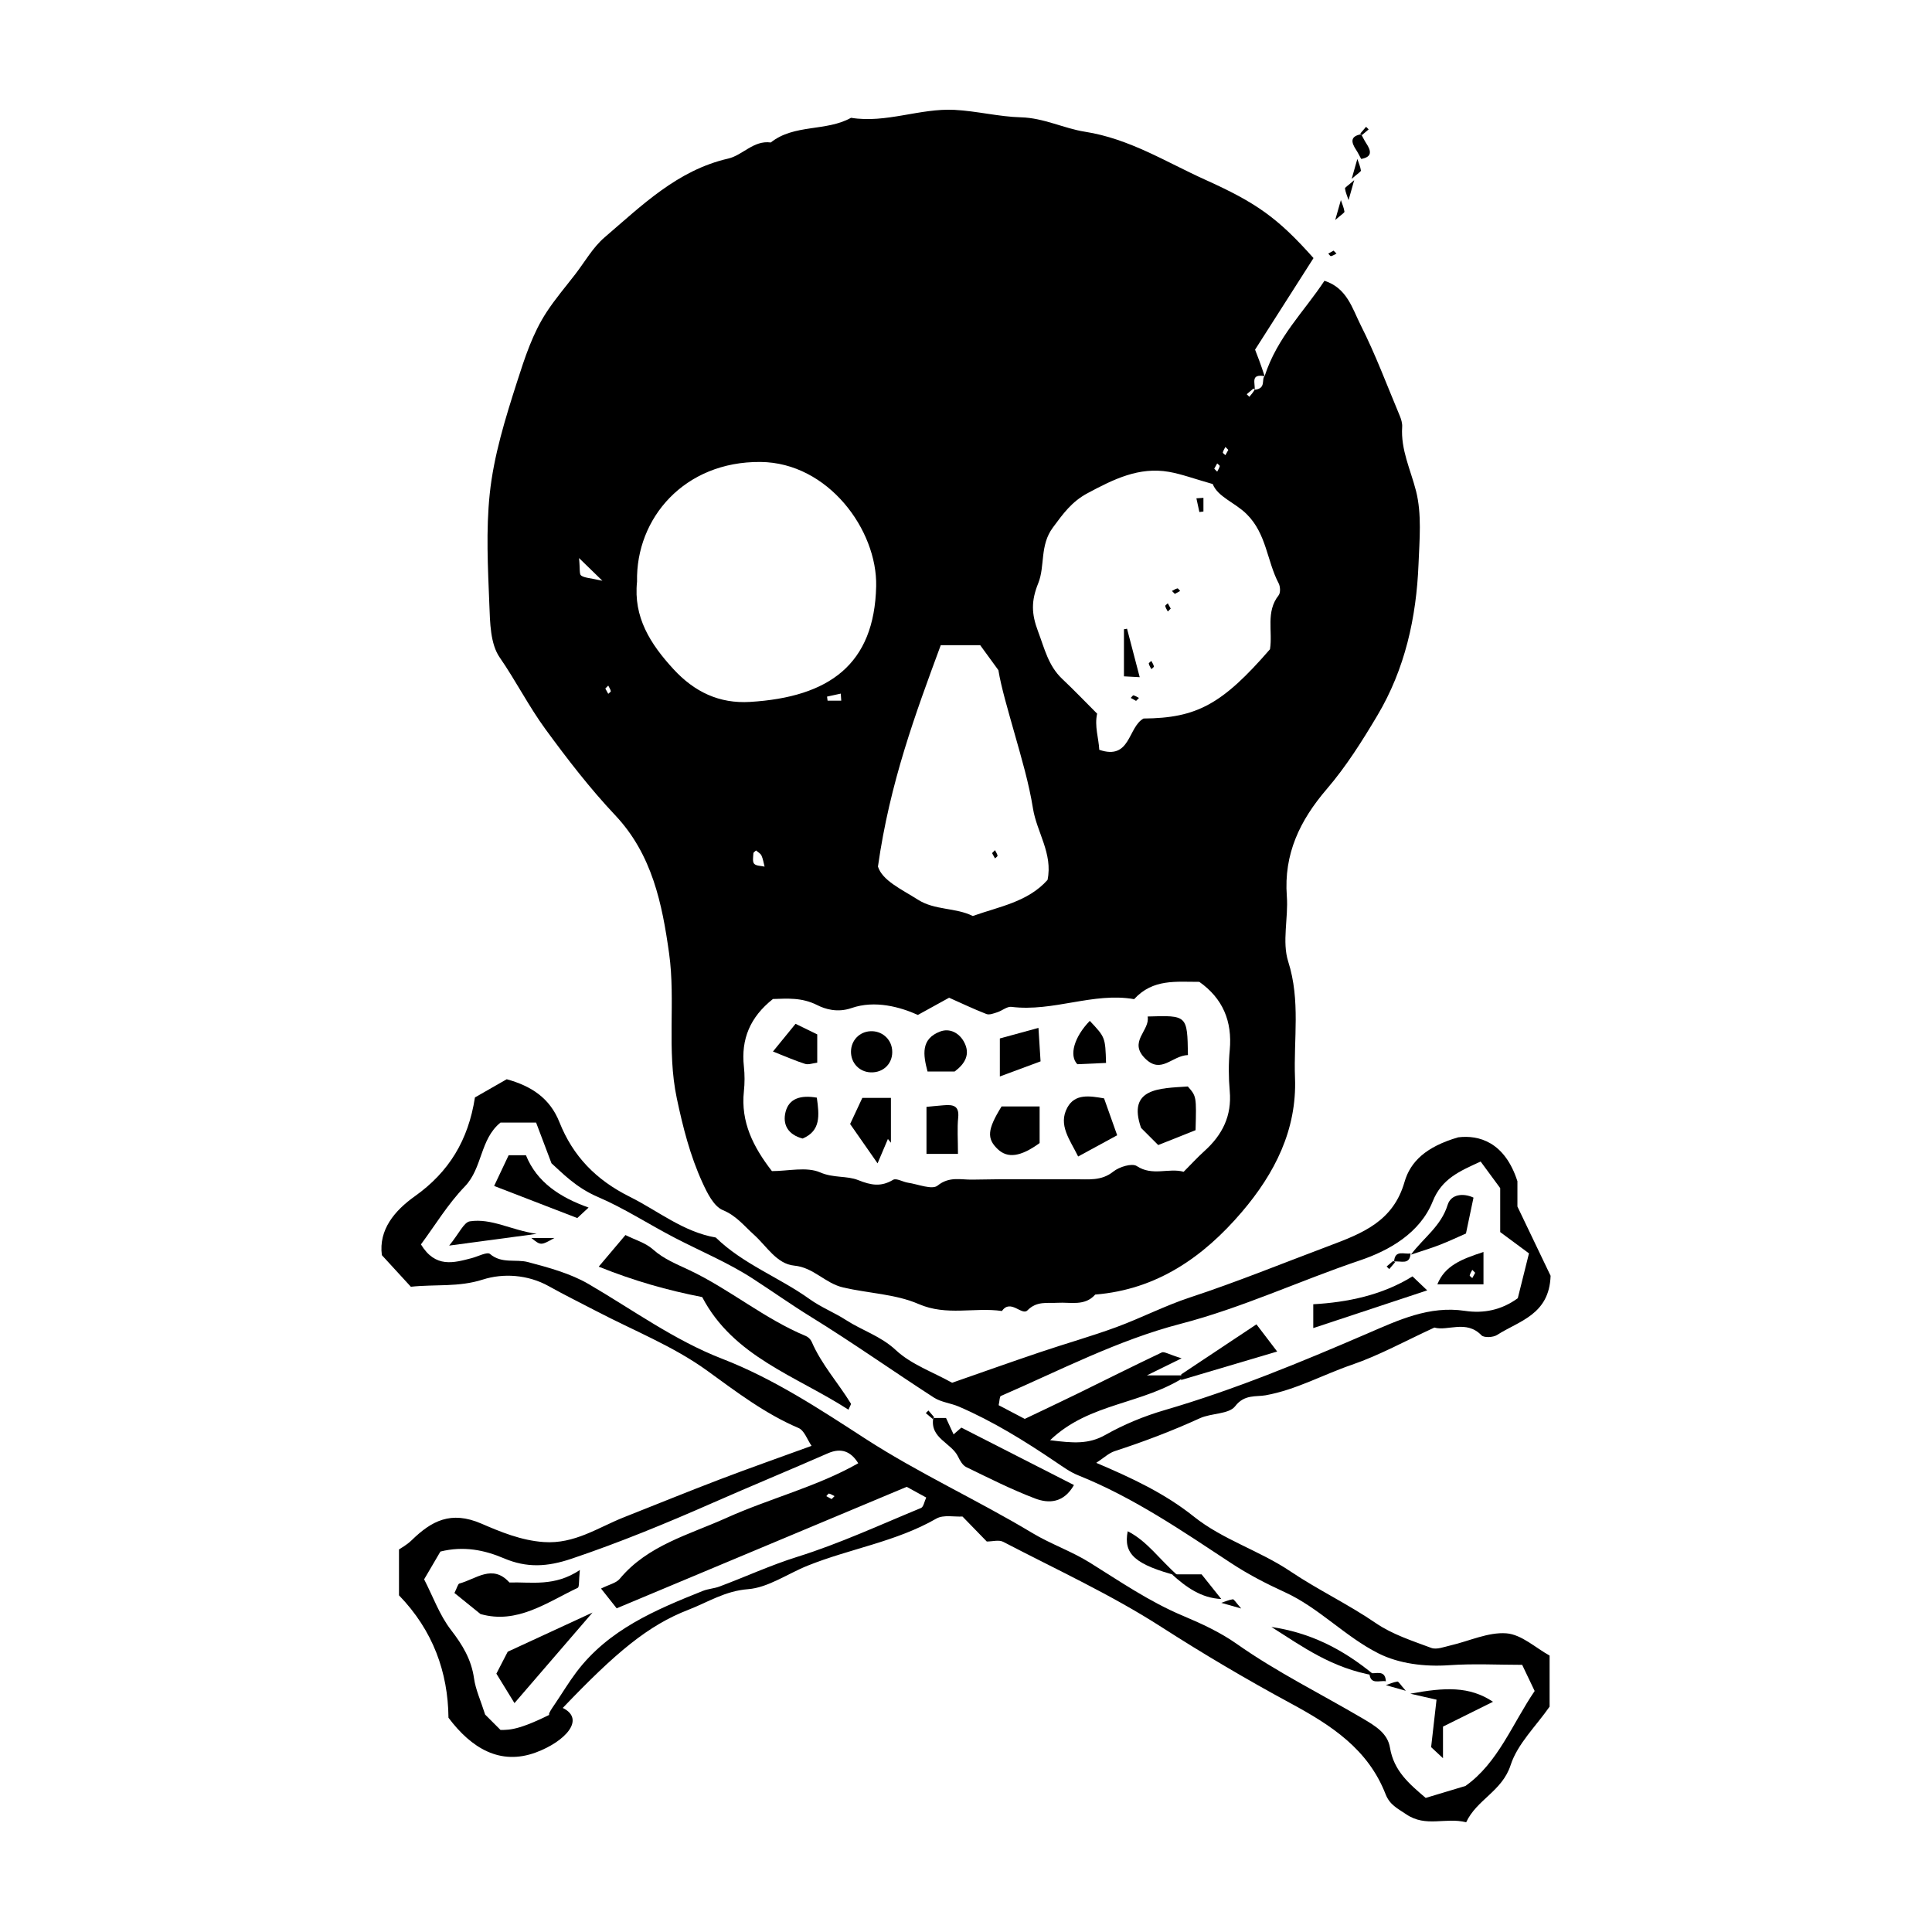 <svg version="1.1" xmlns="http://www.w3.org/2000/svg" xmlns:xlink="http://www.w3.org/1999/xlink" x="0px" y="0px" width="1000px"
	 height="1000px" viewBox="-147.5 570.5 1000 1000" enable-background="new -147.5 570.5 1000 1000" xml:space="preserve">
<g id="Layer_1" display="none">
	<rect x="-147.5" y="570.5" display="inline" fill="#007807" width="1000" height="1000"/>
</g>
<g id="Layer_2">
	<g id="l5WMpz_1_">
		<g>
			<g>
				<path fill="none" d="M553.438,663.748c-3.248,2.897-4.854,3.746-4.77,4.35c0.289,2.036,1.182,3.986,1.848,5.967
					c0.727-2.571,1.461-5.134-6.902,10.318c3.256-2.895,4.859-3.743,4.775-4.35c-0.285-2.036-1.182-3.982-1.846-5.966
					C545.811,676.632,545.08,679.203,553.438,663.748z M557.047,639.988c-5.842,1.045-5.188,4.176-2.65,8.031
					c0.994,1.505,1.773,3.158-2.264,15.066c3.258-2.892,4.861-3.743,4.775-4.347c-0.287-2.036-1.18-3.989-1.844-5.97
					c-0.73,2.568-1.465,5.131,1.982,0c5.846-1.044,5.189-4.178,2.656-8.027c-0.992-1.511-1.775-3.162-3.1-5.133
					c0.273,0.273,0.547,0.55,0.82,0.83c1.17-0.989,2.322-1.983,3.488-2.97c-0.447-0.45-0.898-0.896-1.346-1.34
					C558.574,637.287,557.588,638.449,557.047,639.988z M157.16,1443.137c14.098-17.373,30.824-31.374,51.682-39.441
					c10.047-3.887,18.951-9.744,30.834-10.649c10.396-0.789,20.51-8.024,30.867-12.178c21.932-8.824,45.76-12.355,66.594-24.351
					c3.684-2.12,9.336-0.824,13.535-1.069c4.686,4.819,8.635,8.88,12.576,12.931c2.918,0,6.27-1.004,8.494,0.158
					c27.447,14.309,55.777,27.311,81.729,43.987c21.836,14.028,44.209,27.251,66.859,39.485
					c21.404,11.566,40.221,23.841,49.316,47.103c2.209,5.652,6.137,7.359,10.691,10.453c10.203,6.939,20.434,1.399,31.035,4.147
					c5.512-11.814,18.629-16.043,23.016-29.604c3.566-11.037,13.139-20.128,20.172-30.264c0-7.857,0-16.255,0-26.437
					c-7.156-3.927-14.51-10.897-22.352-11.504c-9.432-0.725-19.275,4.045-28.979,6.271c-3.273,0.752-7.152,2.31-9.922,1.271
					c-9.814-3.647-20.146-6.98-28.662-12.812c-14.305-9.801-30.043-17.256-44.172-26.757c-16.135-10.86-35.014-16.379-50.092-28.43
					c-14.975-11.979-32.049-19.97-50.477-27.783c3.895-2.53,6.488-5.064,9.572-6.068c15.012-4.882,29.695-10.453,44.062-17.017
					c5.941-2.721,15.057-2.018,18.293-6.252c4.775-6.24,10.895-4.754,15.721-5.628c15.867-2.863,29.766-10.701,44.67-15.81
					c14.223-4.878,27.557-12.29,42.713-19.251c6.785,2.002,16.467-4.176,24.352,4.001c1.326,1.368,6.096,1.129,8.111-0.18
					c11.268-7.264,27.012-10.391,27.676-30.615c-4.457-9.3-9.846-20.558-17.17-35.854c0-2.154,0-9.233,0-13.086
					c-6.545-20.377-20.004-24.049-30.672-22.728c-16.488,4.812-24.701,12.461-27.764,23.094
					c-5.83,20.297-21.537,26.512-39.061,33.088c-23.945,8.981-47.625,18.666-71.963,26.682
					c-13.039,4.294-25.383,10.695-38.291,15.439c-12.953,4.751-26.281,8.494-39.361,12.922
					c-15.283,5.161-30.479,10.577-45.486,15.807c-9.941-5.547-21.182-9.474-29.15-16.91c-7.779-7.264-17.416-10.133-25.805-15.562
					c-5.977-3.874-12.801-6.517-18.889-10.876c-15.703-11.254-34.367-18.057-48.484-31.827
					c-16.846-2.926-29.805-13.758-44.525-21.102c-17.508-8.724-29.397-21.005-36.405-38.608
					c-4.953-12.437-14.504-18.688-27.276-22.218c-5.795,3.32-11.535,6.604-16.453,9.418c-3.43,22.195-13.478,38.617-31.063,51.116
					c-10.502,7.465-18.822,17.317-17.119,30.513c5.571,6.075,10.341,11.273,15.011,16.363c12.647-1.353,24.689,0.308,37.228-3.716
					c10.397-3.333,23.237-2.692,34.209,3.451c8.037,4.499,16.319,8.557,24.487,12.822c19.248,10.066,39.898,18.194,57.312,30.792
					c15.291,11.071,29.979,22.323,47.449,29.778c2.994,1.281,4.502,6.038,6.719,9.222c-16.736,6.106-32.221,11.548-47.555,17.387
					c-16.537,6.312-32.924,13.018-49.396,19.513c-13.531,5.335-25.669,14.027-41.656,12.896
					c-11.737-0.818-22.457-5.299-32.328-9.558c-15.76-6.787-25.737-1.411-36.09,8.659c-2.481,2.422-5.671,4.119-6.517,4.723
					c0,10.139,0,17.149,0,23.747c17.613,18.2,25.37,39.812,25.613,63.356c11.833,15.775,26.723,24.823,45.231,17.977
					C144.895,1472.017,155.773,1460.411,157.16,1443.137z M508.188,766.886c-3.189-8.071-4.85-12.293-6.074-15.396
					c10.4-16.298,20.42-32.005,30.254-47.4c-18.613-20.931-29.67-28.653-56.068-40.567c-20.367-9.19-39.189-21.229-62.303-24.845
					c-10.779-1.688-21.217-7.13-32.988-7.446c-11.506-0.305-22.92-3.265-34.441-3.861c-17.977-0.93-35.369,7.061-53.586,4.101
					c-12.938,7.226-29.359,3.097-41.541,12.778c-8.916-1.237-14.484,6.588-22.061,8.332c-26.266,6.035-44.629,24.229-63.961,40.782
					c-6.072,5.198-10.217,12.663-15.207,19.127c-4.972,6.442-10.288,12.669-14.743,19.456
					c-7.279,11.091-11.333,23.673-15.354,36.199c-6.071,18.969-12.053,38.192-14.124,57.889
					c-2.002,18.943-0.964,38.291-0.211,57.425c0.361,9.296,0.491,20.314,5.36,27.341c8.395,12.126,15.045,25.312,23.683,37.129
					c11.289,15.434,23.054,30.696,36.149,44.591c19.133,20.309,24.275,45.878,27.852,71.468c3.445,24.674-1.318,49.827,3.986,74.97
					c3.195,15.153,6.902,29.717,13.256,43.608c2.469,5.41,5.857,12.355,10.602,14.311c6.986,2.876,10.979,8.155,16.016,12.664
					c6.631,5.932,11.793,15.172,20.908,16.043c10.117,0.97,15.848,9.109,25.377,11.326c13.008,3.019,27.064,3.376,38.92,8.525
					c14.688,6.386,28.963,1.566,43.213,3.646c4.48-6.479,10.301,2.6,13.197-0.333c4.883-4.965,10.186-3.6,15.57-3.927
					c6.729-0.404,14.057,1.909,19.531-4.253c31.869-2.593,55.914-19.363,75.9-42.771c16.963-19.883,28.521-42.498,27.49-69.389
					c-0.766-20.007,2.916-40.039-3.502-60.164c-3.283-10.31,0.121-22.578-0.727-33.867c-1.629-21.872,6.752-39.222,20.693-55.479
					c9.98-11.622,18.301-24.832,26.16-38.049c14.295-24.033,20.209-50.7,21.311-78.38c0.51-12.633,1.746-25.868-1.285-37.825
					c-2.801-11.003-7.953-21.325-7.176-33.159c0.121-1.915-0.506-4.01-1.271-5.823c-6.584-15.723-12.561-31.765-20.234-46.946
					c-4.271-8.441-7.045-19.181-18.729-22.88C527.502,731.818,513.604,744.967,508.188,766.886z M542.748,700.233
					c-0.889,0.497-1.82,1.001-2.742,1.517c0.473,0.473,1.045,1.409,1.396,1.331c1.004-0.221,1.912-0.858,2.857-1.331
					C543.793,701.277,543.314,700.806,542.748,700.233z"/>
				<path d="M507.062,765.201c6.541-20.234,20.439-33.383,30.967-49.37c11.684,3.703,14.463,14.436,18.729,22.88
					c7.674,15.179,13.643,31.228,20.232,46.947c0.764,1.81,1.395,3.911,1.271,5.823c-0.781,11.827,4.371,22.152,7.176,33.159
					c3.033,11.96,1.797,25.195,1.287,37.824c-1.107,27.681-7.008,54.351-21.311,78.381c-7.859,13.213-16.18,26.427-26.16,38.049
					c-13.941,16.254-22.322,33.605-20.693,55.479c0.846,11.289-2.568,23.561,0.725,33.87c6.42,20.122,2.732,40.153,3.504,60.161
					c1.025,26.887-10.527,49.506-27.49,69.389c-19.98,23.411-44.037,40.175-75.902,42.769c-5.473,6.165-12.801,3.849-19.525,4.259
					c-5.395,0.327-10.691-1.038-15.574,3.924c-2.896,2.936-8.717-6.149-13.197,0.33c-14.256-2.074-28.523,2.742-43.213-3.645
					c-11.855-5.148-25.912-5.503-38.924-8.524c-9.529-2.214-15.256-10.356-25.373-11.323c-9.119-0.865-14.279-10.114-20.908-16.05
					c-5.037-4.502-9.029-9.781-16.016-12.66c-4.744-1.955-8.133-8.907-10.607-14.311c-6.348-13.889-10.055-28.458-13.258-43.605
					c-5.303-25.14-0.541-50.299-3.979-74.973c-3.576-25.587-8.719-51.163-27.857-71.472c-13.096-13.891-24.854-29.156-36.144-44.59
					c-8.641-11.809-15.294-25-23.683-37.129c-4.875-7.026-4.999-18.045-5.36-27.335c-0.746-19.137-1.791-38.479,0.211-57.432
					c2.071-19.695,8.053-38.919,14.128-57.885c4.023-12.523,8.077-25.105,15.355-36.196c4.455-6.787,9.771-13.014,14.746-19.456
					c4.981-6.464,9.136-13.929,15.21-19.127c19.334-16.547,37.695-34.747,63.957-40.782c7.574-1.738,13.143-9.566,22.062-8.332
					c12.178-9.682,28.602-5.553,41.541-12.778c18.213,2.953,35.611-5.037,53.578-4.107c11.523,0.597,22.936,3.557,34.443,3.861
					c11.768,0.317,22.211,5.759,32.99,7.443c23.113,3.619,41.936,15.657,62.299,24.848c26.402,11.911,37.459,19.631,56.07,40.562
					c-9.824,15.399-19.85,31.104-30.248,47.401C503.338,754.593,504.998,758.814,507.062,765.201
					c-7.506-1.328-4.75,3.603-5.166,7.022c-0.062-0.087-0.33-0.363-0.604-0.64c-1.17,0.985-2.322,1.977-3.488,2.969
					c0.447,0.451,0.895,0.896,1.348,1.343c0.99-1.159,1.979-2.322,2.744-3.672C508.051,771.668,505.291,766.743,507.062,765.201z
					 M439.523,1087.666c-21.061-3.729-41.785,6.681-63.506,3.985c-2.264-0.283-4.781,1.98-7.266,2.771
					c-1.84,0.6-4.141,1.526-5.689,0.933c-6.725-2.615-13.252-5.746-19.305-8.432c-5.891,3.245-11.084,6.109-16.166,8.904
					c-9.15-4.123-22.234-7.761-34.34-3.563c-7.395,2.568-13.824,0.464-17.674-1.486c-8.195-4.15-15.73-3.382-23.006-3.195
					c-11.82,9.346-16.584,20.793-15.029,34.986c0.453,4.194,0.447,8.544,0,12.747c-1.723,16.003,4.898,28.937,14.5,41.348
					c8.432,0,17.928-2.4,25.029,0.69c6.855,2.979,13.717,1.604,19.654,3.982c6.641,2.655,11.797,3.601,18.064-0.177
					c1.641-0.989,5.018,1.106,7.639,1.501c5.246,0.777,12.514,3.815,15.369,1.505c6.08-4.921,12.082-2.96,18.014-3.093
					c17.734-0.404,35.471-0.068,53.211-0.187c6.754-0.057,13.506,1.022,19.721-3.974c3.041-2.45,9.682-4.483,12.15-2.854
					c8.141,5.373,16.568,0.799,24.268,2.954c3.826-3.837,7.178-7.518,10.865-10.839c9.178-8.301,14.109-18.132,12.984-30.886
					c-0.621-7.032-0.652-14.227,0-21.266c1.381-15.005-3.65-26.775-15.75-35.316
					C461.301,1078.746,449.252,1077.023,439.523,1087.666z M480.207,821.04c-9.875-2.805-16.146-5.171-22.631-6.306
					c-15.623-2.729-28.701,3.855-42.119,11.019c-8.295,4.434-12.703,10.68-17.982,17.79c-6.896,9.29-3.98,19.924-7.588,28.847
					c-3.699,9.159-3.547,15.784-0.086,24.94c3.346,8.849,5.307,17.791,12.512,24.578c6.18,5.82,12.047,11.973,18.057,17.977
					c-1.443,6.551,0.826,12.713,1.109,18.704c16.264,5.581,14.77-11.752,22.924-16.188c27.602-0.196,40.791-7.425,65.438-35.849
					c1.494-9.277-2.293-19.345,4.473-27.919c1.033-1.312,0.896-4.527,0.023-6.193c-6.104-11.606-6.229-25.575-16.555-35.829
					C491.711,830.582,482.83,827.736,480.207,821.04z M182.232,871.562c-1.932,18.35,6.803,32.154,18.787,45.212
					c10.953,11.933,23.844,18.008,39.744,17.035c40.99-2.513,64.332-19.435,65.24-59.865c0.645-29.083-24.859-64.022-59.852-64.333
					C206.75,809.256,181.541,838.702,182.232,871.562z M306.924,1019.039c2.336,7.281,11.99,11.618,20.732,17.155
					c8.748,5.554,19.41,3.977,28.361,8.426c13.643-4.875,28.5-7.244,38.691-18.679c2.82-13.612-5.57-24.692-7.533-36.939
					c-2.125-13.26-5.926-26.023-9.5-38.705c-3.414-12.113-6.977-24.107-8.408-32.922c-4.656-6.39-7.543-10.351-9.414-12.925
					c-7.57,0-13.127,0-20.42,0C326.312,939.975,313.057,975.643,306.924,1019.039z M164.303,871.103
					c-5.615-5.46-7.777-7.559-12.096-11.759c0.556,5.547,0.071,8.305,1.075,9.041C154.989,869.629,157.623,869.598,164.303,871.103z
					 M243.828,1010.706c-0.479,0.482-1.355,0.955-1.373,1.449c-0.088,1.859-0.572,4.331,0.391,5.416
					c1.043,1.175,3.543,1.051,5.4,1.492c-0.512-1.928-0.785-3.961-1.609-5.745C246.139,1012.245,244.803,1011.555,243.828,1010.706z
					 M287.928,933.156c-0.08-1.212-0.158-2.434-0.242-3.646c-2.369,0.516-4.738,1.038-7.113,1.551c0.1,0.7,0.189,1.399,0.285,2.096
					C283.215,933.156,285.578,933.156,287.928,933.156z M488.277,803.355c-0.566-0.569-1.037-1.045-1.51-1.515
					c-0.467,0.945-1.113,1.856-1.328,2.857c-0.078,0.349,0.861,0.927,1.328,1.399C487.283,805.178,487.787,804.257,488.277,803.355z
					 M480.99,813.103c0.566,0.568,1.039,1.044,1.518,1.521c0.473-0.945,1.105-1.859,1.33-2.86c0.074-0.349-0.857-0.927-1.33-1.399
					C481.99,811.29,481.48,812.216,480.99,813.103z M165.811,926.879c0.488,0.89,1,1.822,1.514,2.742
					c0.475-0.469,1.408-1.051,1.33-1.398c-0.221-1.001-0.855-1.909-1.33-2.857C166.848,925.838,166.375,926.313,165.811,926.879z"/>
				<path d="M143.784,1454.528c11.983,5.883,1.11,17.485-13.922,23.042c-18.503,6.843-33.392-2.198-45.231-17.98
					c-0.243-23.545-7.997-45.156-25.613-63.354c0-6.598,0-13.608,0-23.747c0.849-0.601,4.039-2.304,6.517-4.723
					c10.347-10.073,20.331-15.446,36.09-8.659c9.875,4.26,20.595,8.739,32.328,9.558c15.983,1.128,28.125-7.562,41.656-12.896
					c16.467-6.495,32.854-13.198,49.396-19.51c15.334-5.845,30.814-11.286,47.557-17.386c-2.219-3.19-3.727-7.944-6.721-9.225
					c-17.471-7.456-32.158-18.714-47.447-29.782c-17.414-12.598-38.068-20.719-57.314-30.786
					c-8.167-4.266-16.45-8.326-24.483-12.825c-10.976-6.141-23.813-6.78-34.213-3.451c-12.539,4.023-24.577,2.36-37.225,3.716
					c-4.673-5.087-9.442-10.285-15.014-16.366c-1.704-13.192,6.61-23.045,17.119-30.513c17.579-12.492,27.633-28.927,31.062-51.113
					c4.919-2.813,10.655-6.101,16.454-9.418c12.771,3.529,22.322,9.775,27.275,22.221c7.008,17.604,18.897,29.888,36.405,38.609
					c14.721,7.34,27.674,18.182,44.525,21.098c14.115,13.768,32.781,20.573,48.486,31.824c6.086,4.359,12.912,7.009,18.887,10.876
					c8.389,5.429,18.033,8.298,25.805,15.564c7.969,7.437,19.213,11.36,29.152,16.907c15.004-5.227,30.201-10.643,45.484-15.801
					c13.08-4.431,26.41-8.171,39.361-12.924c12.91-4.742,25.252-11.146,38.293-15.443c24.344-8.012,48.014-17.693,71.963-26.682
					c17.521-6.57,33.229-12.788,39.059-33.084c3.062-10.637,11.273-18.281,27.764-23.095c10.668-1.321,24.123,2.348,30.672,22.728
					c0,3.853,0,10.935,0,13.086c7.324,15.297,12.709,26.555,17.172,35.854c-0.666,20.228-16.414,23.353-27.678,30.615
					c-2.018,1.306-6.787,1.545-8.111,0.18c-7.885-8.18-17.572-2.002-24.352-4.001c-15.158,6.964-28.49,14.376-42.711,19.251
					c-14.908,5.108-28.811,12.94-44.67,15.807c-4.834,0.874-10.945-0.609-15.723,5.631c-3.238,4.234-12.352,3.535-18.293,6.252
					c-14.367,6.566-29.045,12.139-44.062,17.017c-3.084,1.004-5.676,3.538-9.572,6.068c18.422,7.819,35.496,15.813,50.477,27.78
					c15.078,12.054,33.957,17.572,50.094,28.433c14.127,9.504,29.865,16.96,44.17,26.76c8.516,5.826,18.85,9.153,28.662,12.81
					c2.771,1.035,6.648-0.52,9.922-1.274c9.699-2.227,19.547-6.99,28.98-6.269c7.846,0.609,15.193,7.58,22.35,11.504
					c0,10.179,0,18.58,0,26.437c-7.031,10.133-16.605,19.229-20.172,30.267c-4.389,13.562-17.504,17.784-23.016,29.599
					c-10.602-2.742-20.83,2.798-31.035-4.145c-4.559-3.1-8.48-4.801-10.691-10.456c-9.094-23.259-27.91-35.53-49.316-47.096
					c-22.65-12.241-45.023-25.464-66.857-39.485c-25.953-16.681-54.283-29.683-81.729-43.991c-2.227-1.159-5.588-0.158-8.494-0.158
					c-3.938-4.048-7.891-8.114-12.576-12.934c-4.201,0.249-9.854-1.045-13.537,1.075c-20.834,11.995-44.656,15.527-66.594,24.348
					c-10.357,4.157-20.477,11.389-30.867,12.178c-11.887,0.902-20.787,6.763-30.832,10.649
					C187.984,1411.763,171.258,1425.764,143.784,1454.528c-10.334,7.011-7.207,2.584-4.163-1.902
					c3.753-5.522,7.186-11.286,11.196-16.609c16.638-22.068,40.972-32.272,65.503-42.078c2.686-1.075,5.752-1.206,8.475-2.217
					c13.516-5.043,26.545-11.084,40.455-15.431c21.82-6.827,42.756-16.516,63.951-25.255c1.346-0.557,1.744-3.386,2.715-5.413
					c-4.26-2.332-8.062-4.414-10.1-5.54c-50.709,21.235-100.262,41.991-150.125,62.878c-2.691-3.401-5.135-6.479-8.096-10.223
					c4.186-2.107,7.832-2.829,9.676-5.043c14.445-17.398,36.08-22.88,55.143-31.492c22.492-10.15,46.9-16.145,68.312-28.32
					c-3.75-6.047-8.711-8.227-15.744-5.14c-19.805,8.675-39.789,16.936-59.582,25.638c-24.021,10.564-48.207,20.539-73.146,28.937
					c-12.482,4.206-23.057,4.825-35.002-0.265c-10.014-4.259-20.793-6.47-32.801-3.47c-2.611,4.465-5.546,9.468-8.426,14.38
					c4.602,8.951,8.003,18.573,13.929,26.24c5.97,7.729,10.515,15.26,11.893,25.02c0.817,5.805,3.417,11.357,5.755,18.735
					c1.579,1.579,4.586,4.579,7.965,7.968C116.763,1465.92,122.338,1465.92,143.784,1454.528z M466.932,1282.396
					c-22.912,15.341-50.281,13.826-70.906,33.554c12.02,1.539,19.967,2.143,28.578-2.721c9.617-5.443,20.135-9.771,30.768-12.874
					c36.006-10.506,70.527-24.811,104.873-39.623c16.15-6.967,32.033-14.5,50.488-11.736c9.723,1.455,18.965-0.417,27.373-6.545
					c1.672-6.693,3.447-13.804,5.789-23.212c-5.004-3.706-10.086-7.475-14.893-11.025c0-9.309,0-17.703,0-22.746
					c-4.518-6.137-7.42-10.089-10.117-13.754c-10.982,5.015-20.117,8.886-24.809,20.616c-6.588,16.425-22.559,25.447-37.666,30.54
					c-31.115,10.49-60.891,24.537-92.875,32.851c-32.402,8.423-62.314,24.037-92.98,37.331c-0.715,0.308-0.631,2.472-1.156,4.772
					c4.234,2.22,8.719,4.576,13.512,7.095c8.936-4.271,17.84-8.444,26.68-12.766c14.752-7.213,29.406-14.604,44.238-21.63
					c1.25-0.594,3.514,0.961,10.27,3.037c-6.594,3.246-10.34,5.081-17.984,8.843
					C455.246,1282.396,459.289,1282.396,466.932,1282.396z M70.376,1214.601c7.508,12.337,16.976,9.545,26.38,7.076
					c3.199-0.846,7.903-3.37,9.365-2.124c6.134,5.221,13.319,2.521,19.702,4.207c10.735,2.854,21.891,5.852,31.362,11.373
					c22.82,13.294,44.305,29.058,69.107,38.664c26.705,10.338,50.566,26.123,74.152,41.392c27.92,18.063,58.012,31.726,86.34,48.766
					c9.525,5.739,20.314,9.434,29.748,15.319c15.723,9.803,30.953,20.286,48.184,27.53c9.664,4.058,19.42,8.578,27.939,14.582
					c20.666,14.565,43.318,25.725,65.004,38.49c6.855,4.039,13.055,7.757,14.287,15.216c1.992,12.054,9.994,18.77,18.494,26.005
					c6.891-2.068,13.227-3.979,20.584-6.193c16.801-11.868,24.238-32.136,35.809-49.143c-2.25-4.732-4.23-8.873-6.463-13.543
					c-12.42,0-25.156-0.693-37.785,0.192c-12.629,0.88-25.947-0.755-36.574-6.106c-17.381-8.742-30.715-23.566-48.539-31.712
					c-9.564-4.365-19.016-9.259-27.773-15.036c-25.449-16.751-50.564-33.973-79.064-45.401c-4.248-1.698-8.094-4.518-11.939-7.104
					c-15.912-10.758-32.201-20.855-49.885-28.485c-4.203-1.816-9.172-2.251-12.922-4.676
					c-21.297-13.768-42.031-28.437-63.605-41.749c-10.266-6.333-20.045-13.276-30.111-19.799
					c-12.611-8.189-26.723-14.065-40.141-21.008c-13.469-6.968-26.355-15.418-40.107-21.301
					c-11.452-4.888-18.786-12.788-23.984-17.42c-3.663-9.691-5.752-15.2-7.966-21.073c-6.268,0-12.437,0-18.418,0
					c-10.689,8.634-9.24,23.526-18.509,33.124C84.298,1193.732,77.657,1204.801,70.376,1214.601z M282.941,1346.419
					c0.568-0.571,1.045-1.038,1.514-1.514c-0.941-0.47-1.855-1.11-2.857-1.328c-0.348-0.087-0.92,0.858-1.398,1.328
					C281.113,1345.412,282.045,1345.928,282.941,1346.419z"/>
				<path d="M557.047,652.77c-0.877-1.592-1.656-3.239-2.65-4.75c-2.537-3.85-3.191-6.989,2.65-8.031
					c0.881,1.589,1.658,3.236,2.656,4.751C562.23,648.592,562.893,651.731,557.047,652.77z"/>
				<path d="M553.438,663.748c-1.467,5.186-2.201,7.751-2.922,10.322c-0.66-1.98-1.549-3.934-1.848-5.97
					C548.582,667.494,550.186,666.646,553.438,663.748z"/>
				<path d="M543.607,684.383c1.473-5.186,2.203-7.754,2.928-10.318c0.666,1.98,1.555,3.933,1.848,5.966
					C548.463,680.64,546.869,681.488,543.607,684.383z"/>
				<path d="M552.125,663.086c1.475-5.186,2.209-7.754,2.934-10.316c0.664,1.978,1.551,3.927,1.844,5.964
					C556.982,659.346,555.391,660.194,552.125,663.086z"/>
				<path d="M542.748,700.233c0.566,0.572,1.043,1.044,1.518,1.517c-0.951,0.473-1.859,1.11-2.859,1.331
					c-0.35,0.078-0.924-0.858-1.4-1.331C540.928,701.234,541.859,700.73,542.748,700.233z"/>
				<path d="M556.604,639.606c0.982-1.157,1.971-2.319,2.963-3.479c0.447,0.444,0.898,0.893,1.346,1.34
					c-1.162,0.989-2.318,1.98-3.488,2.966C557.15,640.159,556.883,639.883,556.604,639.606z"/>
				<path fill="none" d="M439.523,1087.666c9.734-10.643,21.779-8.92,33.738-8.961c12.105,8.541,17.131,20.312,15.75,35.316
					c-0.652,7.039-0.621,14.233,0,21.266c1.125,12.754-3.807,22.585-12.984,30.886c-3.688,3.321-7.035,7.002-10.865,10.839
					c-7.705-2.155-16.127,2.419-24.268-2.954c-2.469-1.629-9.109,0.407-12.15,2.854c-6.215,4.996-12.967,3.917-19.721,3.974
					c-17.74,0.118-35.477-0.218-53.211,0.187c-5.932,0.127-11.939-1.832-18.014,3.093c-2.855,2.316-10.123-0.728-15.369-1.505
					c-2.627-0.395-6-2.486-7.639-1.501c-6.273,3.777-11.424,2.832-18.064,0.177c-5.943-2.378-12.799-0.998-19.654-3.982
					c-7.102-3.097-16.598-0.69-25.029-0.69c-9.602-12.411-16.217-25.345-14.504-41.348c0.451-4.2,0.451-8.553,0-12.747
					c-1.551-14.193,3.213-25.646,15.027-34.986c7.273-0.193,14.816-0.955,23.012,3.195c3.85,1.947,10.279,4.042,17.674,1.486
					c12.105-4.193,25.191-0.56,34.34,3.563c5.082-2.795,10.281-5.659,16.166-8.904c6.053,2.698,12.58,5.816,19.305,8.432
					c1.549,0.6,3.85-0.333,5.689-0.93c2.484-0.806,5.002-3.062,7.266-2.773C397.738,1094.351,418.457,1083.938,439.523,1087.666z
					 M451.988,1163.176c7.896-3.146,13.91-5.54,19.332-7.701c0.463-17.494,0.463-17.494-3.998-22.618
					c-14.646,0.988-31.439,0.709-24.211,21.443C446.529,1157.72,449.508,1160.701,451.988,1163.176z M390.605,1143.203
					c-7.918,0-14.006,0-19.695,0c-7.385,11.939-7.736,16.597-2.021,22.074c5.148,4.925,11.92,4.002,21.715-3.121
					C390.605,1156.246,390.605,1150.148,390.605,1143.203z M410.545,1169.102c6.41-3.481,12.754-6.939,20.195-10.987
					c-2.498-7.042-4.67-13.176-6.777-19.096c-7.418-1.278-15.029-2.574-19.016,4.751
					C400.055,1152.779,406.303,1160.425,410.545,1169.102z M467.375,1116.596c-0.32-20.613-0.32-20.613-20.859-19.954
					c1.381,7.318-10.334,13.021-1.109,21.913C453.662,1126.52,459.059,1116.919,467.375,1116.596z M298.842,1138.761
					c-2.043,4.377-3.986,8.528-6.318,13.524c3.793,5.435,7.816,11.208,14.205,20.361c2.521-5.938,3.934-9.277,5.352-12.61
					c0.521,0.646,1.041,1.293,1.561,1.942c0-7.613,0-15.222,0-23.218C308.262,1138.761,303.498,1138.761,298.842,1138.761z
					 M348.344,1167.753c0-7.556-0.447-13.229,0.119-18.798c0.664-6.554-3.119-6.713-7.68-6.355
					c-3.203,0.252-6.414,0.598-8.736,0.815c0,9.06,0,16.627,0,24.344C337.527,1167.753,342.256,1167.753,348.344,1167.753z
					 M346.627,1125.108c5.348-3.992,8.426-9.032,4.701-15.583c-2.568-4.508-7.336-6.964-12.219-5.108
					c-10.062,3.815-8.816,12.039-6.516,20.688C337.227,1125.108,341.898,1125.108,346.627,1125.108z M370.018,1127.677
					c8.422-3.118,14.467-5.363,21.076-7.816c-0.336-5.379-0.662-10.546-1.088-17.321c-7.928,2.171-14.152,3.865-19.988,5.463
					C370.018,1114.805,370.018,1119.493,370.018,1127.677z M303.082,1104.256c-5.783,0.255-10.111,4.815-10.111,10.646
					c0,5.842,4.334,10.399,10.123,10.648c6.879,0.305,11.846-4.906,11.174-11.712
					C313.709,1108.139,308.877,1103.998,303.082,1104.256z M275.504,1105.906c-3.625-1.769-7.156-3.494-11.223-5.484
					c-3.402,4.173-7.189,8.799-11.703,14.343c6.871,2.701,11.672,4.841,16.662,6.407c1.73,0.541,3.908-0.348,6.264-0.628
					C275.504,1115.277,275.504,1110.523,275.504,1105.906z M416.57,1098.905c-8.004,8.239-10.854,17.877-6.443,22.435
					c4.516-0.195,9.707-0.429,14.861-0.659C424.592,1107.411,424.592,1107.411,416.57,1098.905z M275.287,1138.646
					c-8.377-1.439-14.357,0.397-16.152,7.312c-1.688,6.479,1.148,11.846,8.814,13.854
					C277.389,1155.801,276.574,1147.867,275.287,1138.646z"/>
				<path fill="none" d="M480.207,821.04c2.623,6.696,11.504,9.542,17.578,15.567c10.322,10.257,10.447,24.223,16.551,35.829
					c0.873,1.66,1.01,4.881-0.023,6.189c-6.766,8.581-2.975,18.643-4.471,27.92c-24.645,28.43-37.838,35.651-65.439,35.854
					c-8.152,4.433-6.654,21.766-22.924,16.186c-0.273-5.982-2.545-12.153-1.109-18.704c-6.01-6.007-11.873-12.157-18.051-17.978
					c-7.205-6.787-9.172-15.726-12.521-24.58c-3.457-9.156-3.611-15.781,0.09-24.941c3.613-8.923,0.693-19.556,7.59-28.846
					c5.27-7.104,9.682-13.363,17.986-17.79c13.406-7.17,26.492-13.755,42.115-11.016
					C464.061,815.869,470.326,818.235,480.207,821.04z M442.412,921.016c-2.531-9.676-4.539-17.38-6.557-25.078
					c-0.537,0.084-1.07,0.178-1.602,0.262c0,7.996,0,15.996,0,24.372C436.627,920.701,438.525,920.808,442.412,921.016z
					 M475.395,828.185c-1.217,0.077-2.436,0.155-3.648,0.236c0.514,2.375,1.029,4.744,1.545,7.113
					c0.703-0.093,1.396-0.187,2.096-0.279C475.395,832.892,475.395,830.535,475.395,828.185z M460.594,877.898
					c0.896-0.494,1.822-1.004,2.75-1.517c-0.471-0.473-1.051-1.412-1.396-1.328c-0.998,0.221-1.912,0.861-2.857,1.328
					C459.557,876.854,460.029,877.33,460.594,877.898z M458.461,885.513c-0.488-0.892-0.994-1.818-1.504-2.745
					c-0.473,0.473-1.412,1.054-1.33,1.402c0.223,0.998,0.857,1.909,1.33,2.854C457.426,886.558,457.896,886.082,458.461,885.513z
					 M448.436,912.584c-0.471,0.473-1.408,1.054-1.328,1.398c0.225,1.002,0.857,1.916,1.328,2.857
					c0.469-0.469,1.408-1.054,1.324-1.402C449.539,914.443,448.904,913.535,448.436,912.584z M440.529,933.269
					c0.564-0.569,1.037-1.045,1.514-1.515c-0.949-0.473-1.854-1.109-2.857-1.33c-0.348-0.078-0.928,0.857-1.398,1.33
					C438.707,932.271,439.639,932.777,440.529,933.269z"/>
				<path fill="none" d="M182.232,871.562c-0.691-32.86,24.521-62.307,63.92-61.958c34.992,0.314,60.496,35.251,59.852,64.333
					c-0.908,40.438-24.25,57.356-65.24,59.869c-15.9,0.973-28.783-5.1-39.744-17.032
					C189.035,903.717,180.299,889.912,182.232,871.562z"/>
				<path fill="none" d="M306.924,1019.039c6.133-43.396,19.389-79.064,32.51-114.582c7.301,0,12.85,0,20.42,0
					c1.879,2.567,4.754,6.525,9.414,12.921c1.432,8.817,4.99,20.812,8.414,32.922c3.574,12.683,7.375,25.445,9.494,38.705
					c1.965,12.244,10.354,23.324,7.533,36.937c-10.193,11.435-25.053,13.811-38.691,18.686c-8.955-4.456-19.613-2.879-28.361-8.429
					C318.906,1030.657,309.26,1026.326,306.924,1019.039z M365.99,1012.065c0.492,0.892,1.002,1.818,1.516,2.745
					c0.475-0.473,1.408-1.058,1.33-1.402c-0.227-0.998-0.855-1.912-1.33-2.857C367.029,1011.023,366.557,1011.496,365.99,1012.065z"
					/>
				<path fill="none" d="M164.303,871.103c-6.682-1.508-9.319-1.478-11.021-2.724c-1.004-0.73-0.521-3.488-1.075-9.035
					C156.525,863.544,158.688,865.643,164.303,871.103z"/>
				<path fill="none" d="M243.828,1010.7c0.971,0.858,2.311,1.545,2.805,2.618c0.824,1.787,1.102,3.817,1.611,5.745
					c-1.859-0.441-4.361-0.317-5.4-1.492c-0.967-1.088-0.477-3.563-0.389-5.416C242.473,1011.658,243.348,1011.188,243.828,1010.7z"
					/>
				<path fill="none" d="M505.938,763.51c-0.641,3.233,2.113,8.158-4.26,8.519C502.312,768.804,499.557,763.876,505.938,763.51z"/>
				<path fill="none" d="M287.928,933.156c-2.355,0-4.713,0-7.07,0c-0.096-0.696-0.186-1.396-0.285-2.096
					c2.375-0.513,4.744-1.035,7.113-1.551C287.773,930.723,287.848,931.938,287.928,933.156z"/>
				<path fill="none" d="M502.123,772.42c-0.986,1.153-1.98,2.319-2.971,3.476c-0.447-0.447-0.9-0.892-1.342-1.337
					c1.156-0.991,2.318-1.983,3.482-2.972C501.566,771.86,501.846,772.137,502.123,772.42z"/>
				<path fill="none" d="M488.277,803.355c-0.49,0.893-0.994,1.822-1.51,2.745c-0.467-0.47-1.406-1.054-1.328-1.402
					c0.227-0.998,0.861-1.909,1.328-2.854C487.24,802.316,487.711,802.793,488.277,803.355z"/>
				<path fill="none" d="M480.99,813.103c0.49-0.887,1-1.819,1.518-2.739c0.473,0.47,1.404,1.051,1.33,1.399
					c-0.23,1.001-0.857,1.915-1.33,2.86C482.029,814.15,481.557,813.678,480.99,813.103z"/>
				<path fill="none" d="M165.811,926.879c0.568-0.571,1.043-1.044,1.514-1.517c0.475,0.945,1.109,1.855,1.33,2.857
					c0.078,0.351-0.855,0.926-1.33,1.401C166.805,928.701,166.295,927.774,165.811,926.879z"/>
				<path fill="none" d="M70.376,1214.601c7.278-9.8,13.922-20.868,22.662-29.922c9.268-9.607,7.819-24.493,18.511-33.124
					c5.975,0,12.147,0,18.413,0c2.217,5.869,4.303,11.376,7.971,21.07c5.192,4.632,12.533,12.526,23.981,17.42
					c13.752,5.882,26.639,14.339,40.104,21.3c13.426,6.942,27.531,12.819,40.145,21.009c10.068,6.522,19.842,13.462,30.111,19.802
					c21.568,13.31,42.303,27.979,63.609,41.745c3.746,2.419,8.711,2.857,12.918,4.676c17.682,7.63,33.977,17.729,49.893,28.486
					c3.832,2.583,7.688,5.403,11.936,7.101c28.504,11.433,53.621,28.65,79.057,45.405c8.768,5.773,18.217,10.664,27.781,15.035
					c17.826,8.146,31.152,22.977,48.537,31.713c10.627,5.348,23.951,6.983,36.58,6.106c12.625-0.883,25.367-0.196,37.775-0.196
					c2.229,4.674,4.213,8.814,6.469,13.544c-11.572,17.003-19.008,37.28-35.811,49.147c-7.361,2.217-13.691,4.123-20.582,6.19
					c-8.5-7.234-16.502-13.95-18.496-26.004c-1.23-7.462-7.428-11.181-14.279-15.213c-21.691-12.769-44.342-23.925-65.012-38.493
					c-8.521-6.001-18.275-10.524-27.934-14.582c-17.238-7.244-32.463-17.729-48.189-27.531c-9.432-5.882-20.221-9.579-29.756-15.318
					c-28.314-17.047-58.408-30.705-86.33-48.766c-23.586-15.269-47.451-31.057-74.152-41.392
					c-24.805-9.606-46.281-25.37-69.107-38.671c-9.472-5.516-20.627-8.513-31.362-11.363c-6.377-1.688-13.568,1.004-19.703-4.21
					c-1.461-1.247-6.168,1.278-9.365,2.12C87.352,1224.146,77.891,1226.938,70.376,1214.601z M580.143,1445.655
					c-2.898-3.259-3.748-4.859-4.348-4.775c-2.043,0.286-3.988,1.181-5.969,1.847c2.57,0.728,5.133,1.461,0-1.99
					c-0.363-6.367-5.289-3.615-5.65-2.938c-17.354-14.464-34.314-22.302-53.6-25.188c15.924,10.059,31.25,21.409,50.734,23.869
					C561.67,1442.851,566.6,1440.103,580.143,1445.655z M494.955,1403.061c-2.896-3.258-3.742-4.862-4.346-4.775
					c-2.039,0.292-3.992,1.182-5.969,1.844c2.568,0.733,5.129,1.464,0-1.983c-3.572-4.475-7.148-8.958-10.201-12.778
					c-6,0-10.674,0-12.057,0.861c-10.105-8.921-15.996-17.971-26.176-23.157c-2.312,11.74,3.699,17.287,22.883,22.296
					C466.414,1391.986,474.219,1397.676,494.955,1403.061z M127.509,1211.261c4.915,3.968,4.915,3.968,11.979,0
					c-4.831,0-8.73,0-9.209-2.12c-13.6-2.043-23.393-8.168-34.554-6.485c-3.146,0.47-5.497,6.184-10.733,12.561
					C101.644,1212.978,114.164,1211.308,127.509,1211.261z M335.18,1304.882c0.273-0.273,0.555-0.55,0.828-0.824
					c-0.99-1.159-1.979-2.322-2.971-3.481c-0.447,0.444-0.891,0.898-1.342,1.343c1.16,0.985,2.322,1.98,3.867,2.521
					c-1.838,10.571,9.396,12.81,12.85,20.041c0.971,2.04,2.359,4.486,4.217,5.385c11.711,5.696,23.393,11.591,35.543,16.224
					c7.131,2.729,14.861,2.44,20.209-6.934c-19.301-9.843-38.566-19.668-58.289-29.723c-0.852,0.743-2.307,2.021-4.018,3.501
					c-1.318-2.86-2.637-5.728-3.918-8.485C339.791,1304.44,337.676,1304.44,335.18,1304.882z M291.672,1300.156
					c0.803-1.972,1.439-2.823,1.244-3.152c-6.592-10.764-15.223-20.229-20.291-31.978c-0.521-1.216-1.754-2.472-2.965-2.969
					c-21.498-8.923-39.398-24.195-60.273-34.095c-6.666-3.158-13.285-5.732-18.975-10.807c-3.766-3.364-9.172-4.885-14.189-7.396
					c-4.4,5.207-8.293,9.815-13.84,16.375c18.562,7.443,35.551,12.219,53.564,15.732
					C232.113,1272.74,264.498,1282.627,291.672,1300.156z M108.26,1184.343c15.011,5.792,28.915,11.161,43.033,16.618
					c1.347-1.26,3.397-3.159,5.855-5.435c-14.636-5.221-26.752-12.999-32.436-27.09c-3.612,0-6.358,0-8.935,0
					C113.676,1172.883,111.724,1177.023,108.26,1184.343z M596.045,1450.247c-0.934,8.174-1.797,15.812-2.793,24.584
					c0.596,0.547,2.5,2.328,6.145,5.721c0-7.058,0-12.337,0-16.37c9.67-4.794,17.672-8.771,25.881-12.847
					c-12.264-8.143-24.918-7.489-42.807-4.175C589.189,1448.684,591.107,1449.125,596.045,1450.247z"/>
				<path fill="none" d="M465.426,1282.123c-6.137,0.273-10.18,0.273-19.312,0.273c7.645-3.762,11.391-5.596,17.984-8.845
					c-6.756-2.074-9.012-3.628-10.26-3.034c-14.832,7.029-29.496,14.416-44.244,21.626c-8.83,4.328-17.74,8.501-26.676,12.775
					c-4.801-2.524-9.285-4.875-13.506-7.098c0.512-2.304,0.434-4.462,1.15-4.775c30.66-13.285,60.576-28.899,92.979-37.325
					c31.98-8.316,61.754-22.363,92.875-32.854c15.107-5.09,31.086-14.112,37.66-30.537c4.705-11.73,13.84-15.599,24.809-20.616
					c2.697,3.659,5.602,7.623,10.123,13.754c0,5.037,0,13.438,0,22.753c4.801,3.551,9.883,7.318,14.893,11.019
					c-2.348,9.408-4.123,16.516-5.787,23.212c-8.416,6.128-17.652,8.003-27.369,6.542c-18.467-2.765-34.342,4.77-50.498,11.733
					c-34.348,14.818-68.865,29.126-104.869,39.632c-10.627,3.105-21.154,7.431-30.773,12.871
					c-8.605,4.866-16.547,4.263-28.572,2.721C416.65,1296.223,444.02,1297.743,465.426,1282.123
					c-1.535,0.709-1.566,1.686-1.607,2.665c16.951-5.03,33.893-10.049,49.732-14.747c-3.699-4.85-7.004-9.178-10.723-14.065
					C489.086,1265.123,476.5,1273.486,465.426,1282.123z M574.082,1223.514c3.227-0.637,8.152,2.114,8.73-3.628
					c4.912-1.642,9.881-3.118,14.713-4.975c4.797-1.847,9.445-4.066,13.754-5.947c1.287-6.098,2.578-12.272,3.902-18.571
					c-5.096-2.409-11.619-1.946-13.385,3.756c-3.42,11.09-12.496,17.02-19.195,25.109c-3.23,0.641-8.156-2.114-8.078,4.642
					c-0.279-0.271-0.553-0.55-0.826-0.83c-1.164,0.989-2.32,1.983-3.486,2.973c0.451,0.444,0.898,0.896,1.348,1.343
					C572.547,1226.222,573.541,1225.06,574.082,1223.514z M583.6,1231.153c-15.842,9.843-33.814,13.425-51.354,14.426
					c0,4.794,0,8.09,0,12.334c20.115-6.657,39.256-12.993,58.967-19.516C588.355,1235.674,586.352,1233.78,583.6,1231.153z
					 M620.348,1218.523c-11.305,3.676-19.994,7.064-23.867,16.74c8.518,0,16.49,0,23.867,0
					C620.348,1229.555,620.348,1224.879,620.348,1218.523z"/>
				<path fill="none" d="M130.415,1465.92c-8.074,0-13.648,0-18.841,0c-3.38-3.383-6.386-6.389-7.965-7.972
					c-2.341-7.375-4.938-12.934-5.752-18.732c-1.383-9.759-5.932-17.296-11.896-25.019c-5.929-7.667-9.321-17.299-13.929-26.247
					c2.879-4.912,5.814-9.911,8.426-14.376c12.007-2.991,22.79-0.793,32.801,3.467c11.945,5.089,22.519,4.479,35.001,0.271
					c24.937-8.398,49.124-18.372,73.146-28.939c19.787-8.699,39.771-16.96,59.58-25.638c7.031-3.091,11.994-0.908,15.74,5.136
					c-21.406,12.182-45.814,18.176-68.307,28.324c-19.064,8.605-40.697,14.097-55.143,31.495c-1.846,2.214-5.49,2.929-9.676,5.043
					c2.961,3.737,5.41,6.827,8.1,10.216c49.869-20.877,99.42-41.63,150.129-62.871c2.033,1.125,5.832,3.202,10.096,5.54
					c-0.967,2.033-1.371,4.856-2.715,5.41c-21.197,8.736-42.129,18.427-63.951,25.252c-13.906,4.346-26.939,10.391-40.451,15.43
					c-2.721,1.017-5.789,1.147-8.477,2.224c-24.531,9.806-48.871,20.01-65.503,42.072c-4.01,5.328-7.443,11.093-11.198,16.611
					C136.577,1457.115,133.45,1461.543,130.415,1465.92z M152.63,1383.135c-13.105,8.771-24.967,6.128-36.461,6.457
					c-8.767-9.731-17.289-1.741-25.83,0.51c-0.842,0.225-1.225,2.192-2.627,4.919c4.207,3.401,8.864,7.166,13.49,10.903
					c18.94,5.395,34.162-5.897,50.324-13.564C152.428,1391.93,152.03,1388.771,152.63,1383.135z M159.193,1405.146
					c-17.554,8.105-30.979,14.302-43.901,20.277c-1.877,3.629-3.662,7.08-5.869,11.357c2.581,4.194,5.422,8.821,9.367,15.235
					C132.324,1436.321,144.319,1422.402,159.193,1405.146z"/>
				<path fill="none" d="M282.941,1346.419c-0.889-0.491-1.822-1.004-2.746-1.514c0.477-0.47,1.055-1.415,1.402-1.328
					c1.002,0.218,1.912,0.858,2.855,1.328C283.98,1345.381,283.5,1345.854,282.941,1346.419z"/>
				<path d="M451.988,1163.176c-2.479-2.475-5.459-5.456-8.877-8.876c-7.229-20.737,9.566-20.455,24.211-21.438
					c4.469,5.118,4.469,5.118,3.998,22.615C465.893,1157.636,459.885,1160.029,451.988,1163.176z"/>
				<path d="M390.605,1143.203c0,6.949,0,13.046,0,18.947c-9.791,7.126-16.564,8.049-21.711,3.124
					c-5.727-5.475-5.369-10.139,2.016-22.077C376.6,1143.203,382.688,1143.203,390.605,1143.203z"/>
				<path d="M410.545,1169.102c-4.242-8.677-10.49-16.322-5.59-25.332c3.984-7.325,11.596-6.032,19.014-4.751
					c2.102,5.92,4.279,12.054,6.779,19.096C423.299,1162.169,416.955,1165.613,410.545,1169.102z"/>
				<path d="M467.375,1116.596c-8.312,0.32-13.713,9.924-21.965,1.959c-9.229-8.893,2.486-14.595,1.105-21.913
					C467.055,1095.988,467.055,1095.988,467.375,1116.596z"/>
				<path d="M298.842,1138.761c4.65,0,9.42,0,14.799,0c0,7.996,0,15.604,0,23.218c-0.523-0.649-1.041-1.296-1.561-1.942
					c-1.418,3.333-2.832,6.672-5.352,12.61c-6.389-9.153-10.412-14.927-14.205-20.361
					C294.855,1147.289,296.799,1143.138,298.842,1138.761z"/>
				<path d="M348.344,1167.753c-6.088,0-10.816,0-16.297,0c0-7.717,0-15.278,0-24.342c2.322-0.221,5.527-0.565,8.736-0.814
					c4.557-0.357,8.344-0.195,7.68,6.355C347.893,1154.521,348.344,1160.191,348.344,1167.753z"/>
				<path d="M346.627,1125.108c-4.729,0-9.408,0-14.037,0c-2.303-8.649-3.543-16.879,6.518-20.688
					c4.885-1.856,9.652,0.603,12.219,5.104C355.061,1116.076,351.982,1121.116,346.627,1125.108z"/>
				<path d="M370.018,1127.677c0-8.184,0-12.872,0-19.678c5.836-1.598,12.061-3.292,19.988-5.463
					c0.426,6.781,0.752,11.945,1.088,17.324C384.484,1122.313,378.434,1124.559,370.018,1127.677z"/>
				<path d="M303.082,1104.256c5.795-0.258,10.627,3.883,11.186,9.582c0.666,6.806-4.303,12.011-11.18,11.712
					c-5.783-0.249-10.119-4.807-10.119-10.648C292.971,1109.071,297.303,1104.511,303.082,1104.256z"/>
				<path d="M275.504,1105.906c0,4.617,0,9.371,0,14.638c-2.35,0.28-4.533,1.169-6.264,0.628c-4.984-1.561-9.791-3.706-16.662-6.407
					c4.514-5.544,8.295-10.177,11.699-14.343C268.348,1102.409,271.873,1104.138,275.504,1105.906z"/>
				<path d="M416.57,1098.905c8.021,8.513,8.021,8.513,8.418,21.77c-5.148,0.236-10.346,0.46-14.861,0.665
					C405.713,1116.782,408.566,1107.145,416.57,1098.905z"/>
				<path d="M275.287,1138.646c1.287,9.222,2.107,17.155-7.344,21.16c-7.668-2.002-10.496-7.365-8.818-13.851
					C260.93,1139.043,266.904,1137.206,275.287,1138.646z"/>
				<path d="M442.412,921.016c-3.887-0.208-5.783-0.314-8.158-0.441c0-8.376,0-16.379,0-24.369c0.531-0.087,1.064-0.181,1.602-0.268
					C437.873,903.636,439.889,911.334,442.412,921.016z"/>
				<path d="M475.395,828.185c0,2.351,0,4.713,0,7.07c-0.703,0.093-1.4,0.187-2.096,0.279c-0.518-2.372-1.039-4.744-1.549-7.113
					C472.957,828.34,474.178,828.259,475.395,828.185z"/>
				<path d="M460.594,877.898c-0.564-0.572-1.037-1.044-1.51-1.517c0.951-0.473,1.859-1.107,2.859-1.328
					c0.35-0.077,0.928,0.861,1.4,1.328C462.416,876.897,461.49,877.407,460.594,877.898z"/>
				<path d="M458.461,885.513c-0.564,0.569-1.035,1.045-1.504,1.515c-0.473-0.945-1.117-1.856-1.33-2.854
					c-0.082-0.352,0.857-0.927,1.33-1.402C457.463,883.697,457.973,884.621,458.461,885.513z"/>
				<path d="M448.436,912.584c0.469,0.945,1.109,1.855,1.324,2.854c0.084,0.352-0.855,0.927-1.324,1.402
					c-0.471-0.945-1.117-1.855-1.328-2.857C447.027,913.638,447.959,913.062,448.436,912.584z"/>
				<path d="M440.529,933.269c-0.891-0.494-1.822-1.004-2.75-1.515c0.479-0.473,1.051-1.411,1.4-1.33
					c1.006,0.224,1.914,0.857,2.859,1.33C441.566,932.227,441.094,932.699,440.529,933.269z"/>
				<path d="M365.99,1012.065c0.566-0.569,1.039-1.045,1.516-1.515c0.475,0.945,1.109,1.854,1.33,2.854
					c0.078,0.348-0.855,0.927-1.33,1.399C366.992,1013.884,366.482,1012.957,365.99,1012.065z"/>
				<path d="M291.672,1300.156c-27.18-17.529-59.559-27.419-75.719-58.292c-18.014-3.517-35.002-8.292-53.562-15.741
					c5.545-6.555,9.432-11.156,13.838-16.367c5.018,2.516,10.418,4.036,14.189,7.391c5.689,5.084,12.309,7.651,18.975,10.816
					c20.875,9.896,38.777,25.168,60.273,34.088c1.205,0.498,2.443,1.754,2.969,2.96c5.064,11.756,13.691,21.217,20.287,31.989
					C293.117,1297.339,292.48,1298.185,291.672,1300.156z"/>
				<path d="M335.562,1304.44c2.113,0,4.232,0,6.594,0c1.281,2.761,2.6,5.628,3.918,8.484c1.703-1.482,3.166-2.748,4.018-3.497
					c19.723,10.061,38.975,19.879,58.289,29.729c-5.348,9.368-13.07,9.657-20.209,6.931c-12.15-4.636-23.832-10.53-35.543-16.227
					c-1.857-0.896-3.246-3.349-4.217-5.379C344.959,1317.256,333.725,1315.012,335.562,1304.44z"/>
				<path d="M108.26,1184.343c3.464-7.325,5.416-11.46,7.519-15.906c2.58,0,5.322,0,8.941,0c5.684,14.1,17.796,21.876,32.431,27.09
					c-2.46,2.275-4.511,4.175-5.854,5.435C137.175,1195.504,123.273,1190.138,108.26,1184.343z"/>
				<path d="M596.045,1450.247c-4.938-1.122-6.846-1.563-13.574-3.091c17.883-3.311,30.543-3.964,42.803,4.176
					c-8.211,4.076-16.215,8.056-25.881,12.85c0,4.026,0,9.309,0,16.37c-3.641-3.396-5.555-5.174-6.146-5.728
					C594.244,1466.06,595.111,1458.421,596.045,1450.247z"/>
				<path d="M564.17,1437.799c-22.352-3.784-37.676-15.129-53.6-25.188C529.859,1415.49,546.822,1423.335,564.17,1437.799z"/>
				<path d="M130.278,1209.141c-16.114,2.17-28.635,3.837-45.287,6.075c5.236-6.377,7.586-12.091,10.733-12.561
					C106.892,1200.97,116.677,1207.092,130.278,1209.141z"/>
				<path d="M462.379,1386.234c-22.479-5.876-28.484-11.423-26.176-23.16C446.387,1368.261,452.275,1377.312,462.379,1386.234z"/>
				<path d="M459.084,1385.367c4.688,0,9.355,0,15.352,0c3.053,3.817,6.629,8.298,10.201,12.778
					C474.219,1397.676,466.414,1391.986,459.084,1385.367z"/>
				<path d="M127.509,1211.261c3.248,0,7.147,0,11.979,0C132.43,1215.229,132.43,1215.229,127.509,1211.261z"/>
				<path d="M494.955,1403.061c-5.186-1.471-7.746-2.201-10.318-2.932c1.98-0.656,3.934-1.552,5.963-1.844
					C491.213,1398.204,492.061,1399.806,494.955,1403.061z"/>
				<path d="M561.307,1436.48c3.23,0.641,8.156-2.111,8.52,4.256C566.6,1440.103,561.67,1442.851,561.307,1436.48z"/>
				<path d="M580.143,1445.655c-5.188-1.474-7.752-2.201-10.32-2.929c1.984-0.659,3.934-1.555,5.963-1.847
					C576.402,1440.796,577.244,1442.396,580.143,1445.655z"/>
				<path d="M335.18,1304.882c-1.162-0.982-2.322-1.978-3.482-2.963c0.449-0.444,0.896-0.898,1.344-1.343
					c0.988,1.159,1.98,2.319,2.973,3.481C335.734,1304.338,335.453,1304.608,335.18,1304.882z"/>
				<path d="M583.6,1231.153c2.752,2.627,4.756,4.526,7.613,7.244c-19.709,6.522-38.852,12.858-58.967,19.516
					c0-4.244,0-7.54,0-12.334C549.779,1244.578,567.758,1240.984,583.6,1231.153z"/>
				<path d="M463.922,1281.85c12.578-8.363,25.164-16.732,38.91-25.874c3.719,4.882,7.02,9.216,10.723,14.065
					c-15.844,4.698-32.783,9.717-49.732,14.747C463.859,1283.809,463.891,1282.832,463.922,1281.85z"/>
				<path d="M582.809,1219.886c6.492-8.724,15.568-14.656,18.988-25.749c1.766-5.696,8.289-6.156,13.385-3.75
					c-1.324,6.305-2.615,12.477-3.902,18.574c-4.312,1.877-8.957,4.101-13.754,5.944
					C592.699,1216.768,587.725,1218.254,582.809,1219.886z"/>
				<path d="M620.348,1218.523c0,6.355,0,11.031,0,16.74c-7.371,0-15.35,0-23.867,0
					C600.354,1225.588,609.047,1222.199,620.348,1218.523z M616.055,1229.287c-0.566-0.568-1.035-1.038-1.504-1.514
					c-0.473,0.948-1.117,1.859-1.332,2.857c-0.08,0.352,0.859,0.933,1.332,1.398
					C615.057,1231.109,615.566,1230.177,616.055,1229.287z"/>
				<path d="M574.082,1223.514c0.367-6.373,5.289-3.622,8.52-4.259C582.234,1225.628,577.309,1222.877,574.082,1223.514z"/>
				<path d="M574.529,1223.899c-0.988,1.153-1.982,2.319-2.971,3.482c-0.445-0.444-0.896-0.898-1.344-1.343
					c1.16-0.992,2.318-1.984,3.488-2.97C573.971,1223.35,574.25,1223.623,574.529,1223.899z"/>
				<path d="M152.63,1383.135c-0.6,5.637-0.202,8.795-1.101,9.225c-16.161,7.667-31.39,18.959-50.327,13.564
					c-4.626-3.737-9.277-7.496-13.487-10.903c1.405-2.733,1.785-4.707,2.624-4.919c8.544-2.251,17.066-10.241,25.837-0.51
					C127.667,1389.253,139.524,1391.898,152.63,1383.135z"/>
				<path d="M159.193,1405.146c-14.874,17.256-26.872,31.175-40.403,46.876c-3.939-6.417-6.787-11.044-9.367-15.241
					c2.207-4.277,3.992-7.729,5.869-11.354C128.214,1419.458,141.64,1413.252,159.193,1405.146z"/>
				<path fill="none" d="M616.055,1229.287c-0.488,0.89-0.994,1.822-1.504,2.746c-0.473-0.47-1.412-1.048-1.332-1.396
					c0.225-1.001,0.859-1.915,1.332-2.86C615.02,1228.249,615.488,1228.722,616.055,1229.287z"/>
			</g>
		</g>
	</g>
</g>
<g id="Layer_3" display="none">
	<g display="inline">
		<g>
			<path d="M-74.965,1094.877c0-16.088,0-32.184,0-48.272c0.731-5.904,1.56-11.803,2.192-17.723
				c7.354-69.028,28.719-133.31,67.371-191.104c70.91-106.023,169.497-169.542,295.712-189.574
				c12.664-2.013,25.438-3.374,38.159-5.033c16.089,0,32.186,0,48.27,0c2.469,0.563,4.919,1.251,7.402,1.674
				c27.666,4.757,55.995,7.082,82.896,14.562c227.092,63.198,360.891,297.08,296.949,526.274
				c-55.87,200.263-244.64,329.423-452.488,310.273c-85.424-7.869-161.992-39.281-228.318-93.842
				c-85.138-70.053-136.339-159.87-153.108-269.027C-71.882,1120.396-73.302,1107.622-74.965,1094.877z M558.636,1084.842
				c-1.869,67.93-15.408,133.479-40.554,194.479c33.405,18.288,65.513,35.856,98.786,54.067
				c66.418-68.166,102.819-151.011,107.793-248.546C669.08,1084.842,614.366,1084.842,558.636,1084.842z M88.312,1333.377
				c33.544-18.341,65.852-36.012,98.822-54.034c-25.437-61.452-38.704-126.81-40.624-194.432c-55.801,0-110.505,0-166.077,0
				C-14.407,1182.429,21.831,1265.34,88.312,1333.377z M724.672,1056.681c-4.499-89.411-35.768-166.609-92.525-231.633
				c-35.278,20.779-69.272,40.79-104.285,61.415c19.2,53.743,29.042,111.369,30.877,170.223
				C614.689,1056.681,669.17,1056.681,724.672,1056.681z M73.006,825.025c-56.833,65.602-88.374,142.813-92.325,231.782
				c55.8,0,110.31,0,165.859,0c1.597-59.312,11.799-116.899,30.728-170.371C142.097,865.721,108.325,845.827,73.006,825.025z
				 M338.459,1250.947c0-56.025,0-110.982,0-165.908c-55.183,0-109.802,0-164.907,0c2.083,65.172,14.657,127.233,39.966,187.136
				C254.771,1259.115,296.212,1252.415,338.459,1250.947z M491.798,1272.149c25.15-60.877,38.097-122.811,39.672-187.319
				c-55.687,0-110.097,0-164.778,0c0,55.458,0,110.394,0,166.158C409.376,1252.367,450.759,1259.307,491.798,1272.149z
				 M203.64,893.258c-19.205,53.412-28.509,107.446-29.98,163.258c55.612,0,110.231,0,164.704,0c0-46.385,0-92.127,0-138.563
				C292.217,916.583,247.898,908.202,203.64,893.258z M366.533,1056.659c55.37,0,109.776,0,165.014,0
				c-1.594-56.109-10.854-110.158-30.036-163.416c-44.111,15.19-88.985,23.152-134.978,24.907
				C366.533,964.966,366.533,1010.51,366.533,1056.659z M338.418,890.815c0-64.523,0-127.759,0-192.916
				c-56.257,47.284-96.211,104.062-124.525,170.308C255.007,882.173,295.866,889.604,338.418,890.815z M366.412,890.863
				c43.134-1.344,84.188-8.632,124.948-22.781c-28.788-66.333-68.464-123.197-124.948-170.429
				C366.412,763.376,366.412,826.465,366.412,890.863z M611.775,803.387c-56.152-53.211-120.827-86.169-196.086-98.637
				c43.222,45.194,76.463,96.7,101.046,154.116C551.09,844.51,582.061,826.295,611.775,803.387z M188.5,858.852
				c24.569-57.67,57.957-108.996,101.038-154.134c-75.579,12.696-140.434,45.653-196.12,98.8
				C123.406,826.372,154.252,844.757,188.5,858.852z M224.79,1297.469c27.84,56.224,64.347,104.979,113.683,146.085
				c0-56.242,0-110.497,0-164.693C316.756,1276.332,248.612,1287.407,224.79,1297.469z M366.835,1278.135
				c0,55.382,0,109.464,0,165.448c49.208-41.367,85.942-89.982,113.724-146.621C443.055,1285.13,405.602,1279.379,366.835,1278.135z
				 M289.295,1436.585c-37.066-38.873-66.94-82.315-90.464-130.315c-31.695,12.486-60.649,27.607-88.218,47.367
				C163.283,1398.036,222.307,1425.729,289.295,1436.585z M415.906,1436.611c67.11-11.026,126.259-38.66,178.767-83.11
				c-28.358-19.62-57.082-35.201-88.486-47.176C482.633,1354.719,452.694,1397.812,415.906,1436.611z"/>
		</g>
	</g>
</g>
<g id="Layer_4" display="none">
	<polygon display="inline" points="354.443,604.066 640.621,604.066 479.037,874.668 640.621,874.668 64.377,1499.58 
		247.373,1069.344 132.516,1069.344 	"/>
</g>
<g id="Layer_5" display="none">
	<g id="ahkyzl_1_" display="inline">
		<g>
			<g>
				<path d="M320.44,639.914c6.155,0,12.311,0,18.466,0c3.016,0.472,6.026,0.991,9.05,1.409
					c53.574,7.423,96.69,56.031,97.158,110.099c0.336,38.973,0.095,77.952,0.111,116.928c0,1.509,0,3.019,0,4.913
					c1.701-0.22,2.951-0.346,4.188-0.548c16.445-2.685,32.751-2.008,48.659,2.975c28.826,9.028,50.739,26.643,64.928,53.522
					c0.91,1.721,1.636,3.105,4.182,3.096c18.702-0.068,36.141,4.849,52.636,13.559c17.72,9.357,32.462,21.83,42.55,39.403
					c10.716,18.669,14.18,39.056,14.247,60.215c0.083,26.282,0.08,52.565,0.001,78.849c-0.075,25.062-2.269,49.963-8.225,74.323
					c-13.491,55.188-26.942,110.393-41.324,165.35c-10.667,40.756-37.629,66.957-77.22,80.19c-8.164,2.729-16.99,3.479-25.511,5.144
					c-106.436,0-212.872,0-319.308,0c-1.118-0.226-2.228-0.561-3.356-0.658c-11.449-0.998-22.651-3.344-32.99-8.327
					c-45.212-21.8-69.934-57.316-70.271-108.12c-0.389-58.601-0.072-117.206-0.152-175.809c-0.004-2.611-0.521-5.368-1.447-7.811
					c-35.297-92.963-70.68-185.893-106.023-278.837c-10.535-27.701-11.027-55.586-0.628-83.376
					c14.642-39.131,57.903-80.143,120.051-73.559c31.104,3.294,56.416,17.32,76.799,40.723
					c10.528,12.087,17.065,26.363,22.523,41.229c1.201,3.271,2.529,6.493,3.799,9.739c0.79-15.516,0.616-30.842,0.862-46.16
					c0.126-7.793,0.175-15.738,1.687-23.33c9.124-45.797,36.665-75.587,80.546-90.399
					C304.089,642.059,312.419,641.44,320.44,639.914z M286.569,1217.986c1.685,0,3.185,0.001,4.685-0.002
					c30.387-0.031,60.782,0.312,91.16-0.229c20.174-0.359,35.289-10.69,44.643-28.096c17.055-31.736-6.173-72.853-42.871-72.752
					c-43.979,0.12-87.959,0.146-131.938-0.048c-16.273-0.072-29.546,5.717-40.488,17.726
					c-17.529,19.236-35.362,38.195-52.933,57.396c-1.378,1.505-2.402,3.975-2.409,6c-0.135,44.619-0.148,89.241-0.04,133.862
					c0.013,5.091,0.299,10.317,1.455,15.247c6.17,26.282,28.985,44.391,56.45,44.426c100.268,0.129,200.537,0.064,300.804,0.004
					c3.948-0.003,7.99-0.307,11.827-1.178c23.857-5.407,39.024-20.133,45.06-43.74c11.696-45.747,23.02-91.591,34.56-137.379
					c4.947-19.629,10.18-39.25,10.993-59.573c0.85-21.251,0.871-42.534,1.231-63.804c0.003-0.139-0.32-0.281-0.683-0.581
					c-0.511,1.043-1.022,2.027-1.481,3.034c-20.741,45.543-41.286,91.178-62.292,136.599
					c-11.025,23.839-37.243,38.599-62.963,36.438c-27.711-2.327-50.338-20.575-57.835-46.661c-0.673-2.342-1.224-4.719-1.902-7.349
					c-0.657,0.613-0.966,0.841-1.2,1.13c-13.229,16.273-30.271,24.187-51.296,24.049c-29.489-0.191-58.98-0.047-88.472-0.047
					c-1.351,0-2.7,0-4.064,0C286.569,1227.396,286.569,1222.939,286.569,1217.986z M271.923,1044.636
					c-8.636,0-16.818-0.169-24.988,0.087c-3.09,0.097-4.418-0.909-5.492-3.752c-19.274-50.985-38.65-101.934-58.023-152.883
					c-10.505-27.626-20.655-55.398-31.67-82.821c-13.094-32.6-54.038-45.367-83.774-26.678
					c-24.637,15.485-33.597,44.237-22.688,72.814c35.725,93.601,71.41,187.217,107.25,280.774c2.66,6.944,4.258,13.808,3.85,21.262
					c-0.34,6.188-0.069,12.41-0.069,18.617c0.313,0.14,0.627,0.278,0.942,0.418c1.05-1.226,2.066-2.484,3.156-3.672
					c12.909-14.078,26.08-27.93,38.687-42.273c14.671-16.691,32.781-24.543,54.975-24.24c27.304,0.372,54.617,0.05,81.927,0.147
					c2.67,0.011,4.03-0.742,5.165-3.253c14.952-33.13,30.05-66.191,45.023-99.312c0.808-1.786,1.184-3.923,1.185-5.897
					c0.058-78.978,0.059-157.957,0.016-236.935c-0.001-3.575-0.234-7.181-0.746-10.716c-5.368-37.092-48.127-62.45-85.737-40.832
					c-19.312,11.101-29.021,28.593-29.008,51.233c0.056,94.107,0.022,188.216,0.022,282.324
					C271.923,1040.704,271.923,1042.36,271.923,1044.636z M619.12,1040.529c-0.234-0.085-0.468-0.17-0.702-0.255
					c-0.331-3.183-0.584-6.374-1.021-9.54c-0.263-1.894-0.725-3.771-1.25-5.612c-5.793-20.283-23.663-34.159-45.571-34.978
					c-17.251-0.646-32.148,4.628-42.52,19.183c-3.923,5.505-7.514,11.384-10.328,17.519c-22.851,49.792-45.61,99.626-68.116,149.574
					c-9.678,21.478-2.981,45.868,15.823,60.217c26.1,19.916,62.657,10.5,76.754-20.197c24.41-53.158,48.534-106.448,72.56-159.782
					C617.007,1051.642,617.699,1045.922,619.12,1040.529z M443.492,1152.519c0.675-1.214,1.006-1.723,1.254-2.269
					c22.918-50.302,45.956-100.551,68.686-150.936c10.101-22.391,1.579-49.038-19.325-62.359
					c-26.356-16.795-60.18-6.421-73.571,22.783c-21.278,46.406-42.383,92.895-63.551,139.354c-0.438,0.96-0.745,1.979-1.229,3.286
					c8.212,0,15.896-0.008,23.582,0.002c8.27,0.011,16.381,1.16,24.047,4.308C423.979,1115.145,437.808,1129.714,443.492,1152.519z"
					/>
				<path fill="none" d="M286.569,1217.986c0,4.953,0,9.409,0,14.474c1.364,0,2.715,0,4.064,0
					c29.491-0.001,58.983-0.146,88.473,0.048c21.023,0.137,38.066-7.775,51.296-24.049c0.234-0.289,0.543-0.517,1.199-1.131
					c0.679,2.631,1.229,5.008,1.903,7.349c7.497,26.086,30.124,44.333,57.834,46.662c25.72,2.161,51.938-12.6,62.963-36.438
					c21.007-45.421,41.552-91.056,62.293-136.6c0.459-1.007,0.97-1.99,1.48-3.033c0.362,0.299,0.686,0.442,0.684,0.581
					c-0.361,21.27-0.381,42.553-1.231,63.804c-0.814,20.323-6.047,39.944-10.994,59.573c-11.539,45.788-22.862,91.632-34.56,137.379
					c-6.035,23.607-21.201,38.332-45.059,43.74c-3.838,0.87-7.879,1.176-11.828,1.178c-100.267,0.062-200.535,0.125-300.803-0.004
					c-27.465-0.036-50.281-18.143-56.45-44.427c-1.157-4.929-1.442-10.155-1.455-15.247c-0.109-44.62-0.095-89.24,0.039-133.861
					c0.007-2.025,1.031-4.495,2.409-6c17.57-19.201,35.404-38.16,52.934-57.397c10.942-12.008,24.214-17.797,40.488-17.725
					c43.979,0.195,87.959,0.169,131.938,0.048c36.696-0.101,59.925,41.016,42.871,72.751c-9.354,17.406-24.47,27.737-44.643,28.098
					c-30.378,0.54-60.773,0.196-91.16,0.228C289.754,1217.986,288.254,1217.986,286.569,1217.986z"/>
				<path fill="none" d="M271.923,1044.636c0-2.275,0-3.931,0-5.588c0-94.108,0.033-188.216-0.022-282.324
					c-0.013-22.641,9.697-40.133,29.008-51.233c37.61-21.618,80.369,3.74,85.737,40.832c0.512,3.535,0.745,7.142,0.746,10.716
					c0.043,78.978,0.042,157.957-0.016,236.936c-0.001,1.975-0.377,4.111-1.185,5.897c-14.974,33.119-30.071,66.183-45.023,99.311
					c-1.135,2.512-2.495,3.265-5.165,3.254c-27.309-0.098-54.622,0.225-81.927-0.148c-22.193-0.304-40.304,7.55-54.975,24.24
					c-12.607,14.345-25.777,28.196-38.687,42.273c-1.09,1.189-2.105,2.447-3.156,3.673c-0.314-0.141-0.628-0.279-0.942-0.419
					c0-6.207-0.271-12.429,0.069-18.617c0.408-7.453-1.189-14.316-3.85-21.261C116.695,1038.62,81.01,945.004,45.285,851.403
					c-10.906-28.577-1.946-57.329,22.689-72.814c29.736-18.689,70.681-5.922,83.774,26.678
					c11.015,27.423,21.165,55.193,31.67,82.821c19.372,50.949,38.749,101.897,58.023,152.883c1.074,2.843,2.402,3.849,5.492,3.752
					C255.104,1044.467,263.287,1044.636,271.923,1044.636z"/>
				<path fill="none" d="M619.12,1040.529c-1.421,5.393-2.113,11.112-4.372,16.127c-24.025,53.334-48.149,106.624-72.56,159.783
					c-14.097,30.696-50.654,40.112-76.754,20.196c-18.805-14.348-25.502-38.738-15.823-60.216
					c22.506-49.948,45.266-99.784,68.116-149.575c2.814-6.134,6.405-12.013,10.328-17.519c10.371-14.555,25.269-19.828,42.52-19.182
					c21.908,0.818,39.777,14.693,45.571,34.977c0.525,1.841,0.987,3.72,1.25,5.612c0.438,3.166,0.69,6.358,1.021,9.54
					C618.652,1040.359,618.886,1040.443,619.12,1040.529z"/>
				<path fill="none" d="M443.492,1152.519c-5.685-22.805-19.513-37.374-40.108-45.83c-7.666-3.147-15.777-4.298-24.047-4.308
					c-7.686-0.01-15.371-0.003-23.582-0.003c0.484-1.306,0.791-2.325,1.229-3.285c21.168-46.459,42.271-92.947,63.551-139.354
					c13.392-29.203,47.215-39.576,73.571-22.781c20.904,13.319,29.426,39.968,19.325,62.357
					c-22.729,50.386-45.767,100.635-68.686,150.936C444.498,1150.795,444.167,1151.304,443.492,1152.519z"/>
			</g>
		</g>
	</g>
</g>
</svg>
